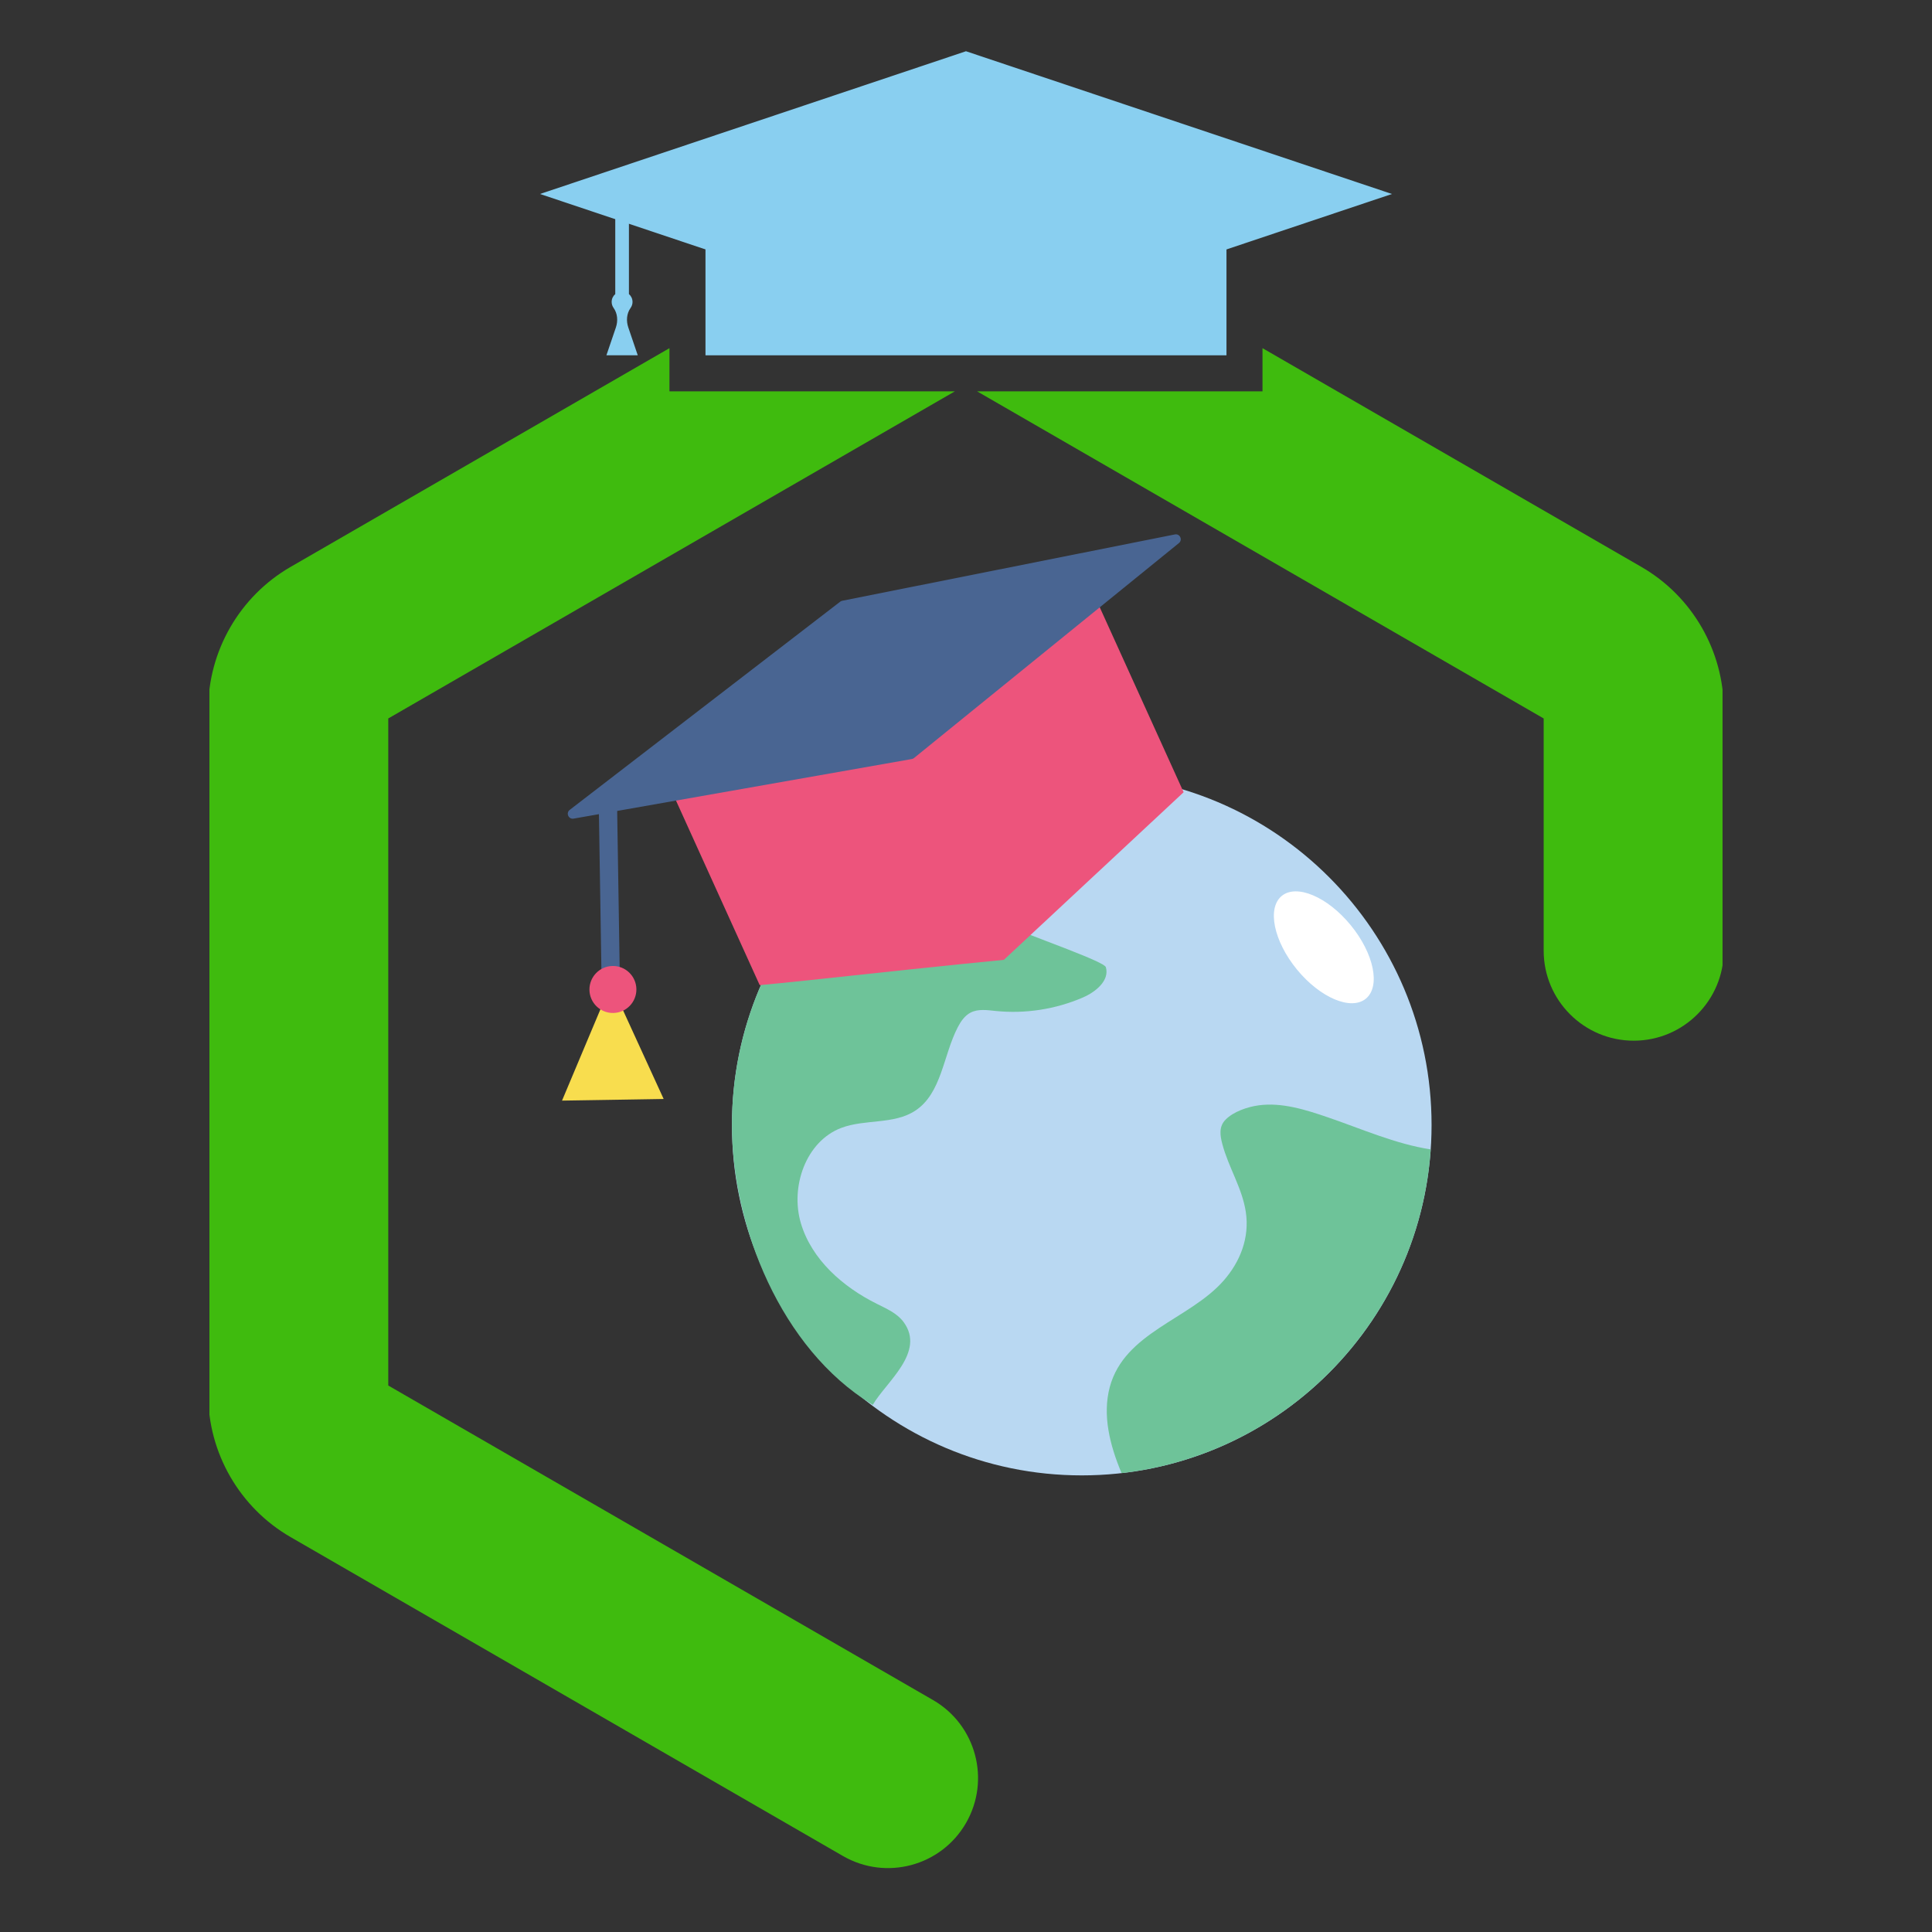 <svg xmlns="http://www.w3.org/2000/svg" xmlns:xlink="http://www.w3.org/1999/xlink" width="500" zoomAndPan="magnify" viewBox="0 0 375 375" height="500" preserveAspectRatio="xMidYMid meet" version="1.0"><rect x="0" y="0" width="375" height="375" fill="#333333" stroke="none"/><defs><clipPath id="387c236ad5"><path d="M 40.648 67 L 190 67 L 190 363 L 40.648 363 Z M 40.648 67 " clip-rule="nonzero"/></clipPath><clipPath id="76324c0cd7"><path d="M 189 67 L 334.344 67 L 334.344 202 L 189 202 Z M 189 67 " clip-rule="nonzero"/></clipPath><clipPath id="46e25bb9d0"><path d="M 104 9.934 L 271 9.934 L 271 66 L 104 66 Z M 104 9.934 " clip-rule="nonzero"/></clipPath><clipPath id="1a853ac4d1"><path d="M 142 150 L 277.855 150 L 277.855 286.473 L 142 286.473 Z M 142 150 " clip-rule="nonzero"/></clipPath><clipPath id="a5af6bc93f"><path d="M 214 214 L 277.855 214 L 277.855 286 L 214 286 Z M 214 214 " clip-rule="nonzero"/></clipPath><clipPath id="daf8390c03"><path d="M 110 103.473 L 230 103.473 L 230 159 L 110 159 Z M 110 103.473 " clip-rule="nonzero"/></clipPath><clipPath id="75dea2b7f1"><path d="M 109.105 191 L 129 191 L 129 214 L 109.105 214 Z M 109.105 191 " clip-rule="nonzero"/></clipPath></defs><path fill="#ffffff" d="M 191.883 150.602 L 215.113 150.602 L 215.113 127.379 L 191.883 127.379 L 191.883 150.602 " fill-opacity="1" fill-rule="nonzero"/><path fill="#ffffff" d="M 159.879 150.602 L 183.109 150.602 L 183.109 127.379 L 159.879 127.379 L 159.879 150.602 " fill-opacity="1" fill-rule="nonzero"/><path fill="#ffffff" d="M 191.883 183.641 L 215.113 183.641 L 215.113 160.41 L 191.883 160.41 L 191.883 183.641 " fill-opacity="1" fill-rule="nonzero"/><path fill="#ffffff" d="M 159.879 183.641 L 183.109 183.641 L 183.109 160.41 L 159.879 160.41 L 159.879 183.641 " fill-opacity="1" fill-rule="nonzero"/><g clip-path="url(#387c236ad5)"><path fill="#3fbb0e" d="M 56.391 110.043 L 129.941 67.578 L 129.941 75.957 L 185.344 75.957 L 75.363 139.453 L 75.363 268.93 L 181.098 329.977 C 189.457 334.801 192.32 345.492 187.496 353.855 C 182.668 362.215 171.98 365.078 163.617 360.25 L 56.391 298.34 C 46.531 292.648 40.406 282.043 40.406 270.656 L 40.406 137.727 C 40.406 126.34 46.531 115.734 56.391 110.043 " fill-opacity="1" fill-rule="nonzero"/></g><g clip-path="url(#76324c0cd7)"><path fill="#3fbb0e" d="M 245.051 75.957 L 245.051 67.578 L 318.602 110.043 C 328.461 115.734 334.582 126.34 334.582 137.727 L 334.582 184.516 C 334.582 194.168 326.758 201.996 317.105 201.996 C 307.453 201.996 299.625 194.168 299.625 184.516 L 299.625 139.453 L 189.648 75.957 L 245.051 75.957 " fill-opacity="1" fill-rule="nonzero"/></g><g clip-path="url(#46e25bb9d0)"><path fill="#89cff0" d="M 187.496 9.945 L 270.176 37.652 L 187.496 65.355 L 104.816 37.652 L 187.496 9.945 " fill-opacity="1" fill-rule="nonzero"/></g><path fill="#89cff0" d="M 136.934 68.965 L 238.059 68.965 L 238.059 48.234 L 136.934 48.234 L 136.934 68.965 " fill-opacity="1" fill-rule="nonzero"/><path fill="#89cff0" d="M 119.543 63.559 C 119.973 62.293 119.875 60.855 119.098 59.77 C 118.859 59.441 118.723 59.035 118.723 58.602 C 118.723 57.988 118.996 57.449 119.422 57.078 L 119.422 41.527 L 122.074 41.527 L 122.074 57.078 C 122.5 57.449 122.773 57.988 122.773 58.602 C 122.773 59.035 122.633 59.441 122.398 59.77 C 121.617 60.855 121.52 62.293 121.953 63.559 L 123.789 68.965 L 117.703 68.965 L 119.543 63.559 " fill-opacity="1" fill-rule="nonzero"/><g clip-path="url(#1a853ac4d1)"><path fill="#b9d8f2" d="M 277.867 218.359 C 277.867 255.922 247.469 286.371 209.969 286.371 C 172.473 286.371 142.07 255.922 142.07 218.359 C 142.07 180.797 172.473 150.348 209.969 150.348 C 247.469 150.348 277.867 180.797 277.867 218.359 " fill-opacity="1" fill-rule="nonzero"/></g><path fill="#6ec399" d="M 169.168 272.539 C 169.246 272.59 169.328 272.637 169.406 272.68 C 171.992 268.227 179.699 262.461 175.387 256.605 C 174.129 254.895 172.078 254.02 170.188 253.07 C 163.594 249.785 157.559 244.504 155.453 237.438 C 153.355 230.375 156.398 221.547 163.277 218.93 C 167.91 217.176 173.504 218.309 177.645 215.586 C 182.793 212.203 183.059 204.863 185.902 199.383 C 186.492 198.25 187.254 197.137 188.387 196.547 C 189.852 195.793 191.602 196.055 193.246 196.227 C 198.984 196.816 204.875 195.906 210.176 193.617 C 212.66 192.551 215.406 190.32 214.645 187.727 C 214.344 186.684 202.57 182.578 192.91 178.711 C 180.551 173.758 180.68 167.109 182.914 155.973 C 158.875 166.438 142.07 190.434 142.07 218.359 C 142.07 238.141 151.668 261.82 169.168 272.539 " fill-opacity="1" fill-rule="nonzero"/><g clip-path="url(#a5af6bc93f)"><path fill="#6ec399" d="M 257.75 216.879 C 253.508 215.43 248.836 213.922 244.289 214.547 C 242.156 214.84 239.438 215.75 237.895 217.312 C 236.547 218.664 236.805 220.383 237.262 222.094 C 238.449 226.582 241.102 230.582 241.805 235.211 C 242.574 240.207 240.746 244.902 237.453 248.625 C 230.82 256.121 218.23 258.629 215.398 269.254 C 213.969 274.656 215.383 280.434 217.695 285.93 C 250.008 282.266 275.449 255.879 277.699 223.098 C 270.883 222.059 264.129 219.051 257.75 216.879 " fill-opacity="1" fill-rule="nonzero"/></g><path fill="#ffffff" d="M 262.176 179.578 C 266.684 185.082 268 191.465 265.113 193.84 C 262.23 196.211 256.234 193.668 251.723 188.168 C 247.219 182.656 245.902 176.273 248.785 173.898 C 251.672 171.535 257.664 174.07 262.176 179.578 " fill-opacity="1" fill-rule="nonzero"/><path fill="#ed547c" d="M 229.742 153.77 L 194.852 186.301 C 194.852 186.301 181.426 187.617 165.547 189.344 C 151.57 190.859 147.457 191.215 147.457 191.215 L 129.168 150.891 L 211.449 113.441 L 229.742 153.77 " fill-opacity="1" fill-rule="nonzero"/><g clip-path="url(#daf8390c03)"><path fill="#496592" d="M 163.492 116.602 L 228.039 103.734 C 229.016 103.539 229.605 104.785 228.828 105.41 L 177.414 147.129 C 177.285 147.234 177.137 147.305 176.98 147.328 L 111.332 158.895 C 110.348 159.062 109.793 157.801 110.586 157.195 L 163.094 116.777 C 163.215 116.684 163.352 116.629 163.492 116.602 " fill-opacity="1" fill-rule="nonzero"/></g><path stroke-linecap="round" transform="matrix(0.071, 0, 0, -0.071, 42.23, 346.543)" fill="none" stroke-linejoin="round" d="M 1067.185 2679.487 L 1075.421 2160.812 " stroke="#496592" stroke-width="50" stroke-opacity="1" stroke-miterlimit="10"/><g clip-path="url(#75dea2b7f1)"><path fill="#f8dd4e" d="M 118.957 213.473 L 109.09 213.629 L 113.844 202.32 L 118.602 191.012 L 128.816 213.312 L 118.957 213.473 " fill-opacity="1" fill-rule="nonzero"/></g><path fill="#ed547c" d="M 123.523 191.984 C 123.559 194.508 121.555 196.582 119.035 196.617 C 116.523 196.66 114.453 194.652 114.41 192.137 C 114.375 189.613 116.383 187.539 118.895 187.496 C 121.41 187.453 123.48 189.465 123.523 191.984 " fill-opacity="1" fill-rule="nonzero"/></svg>